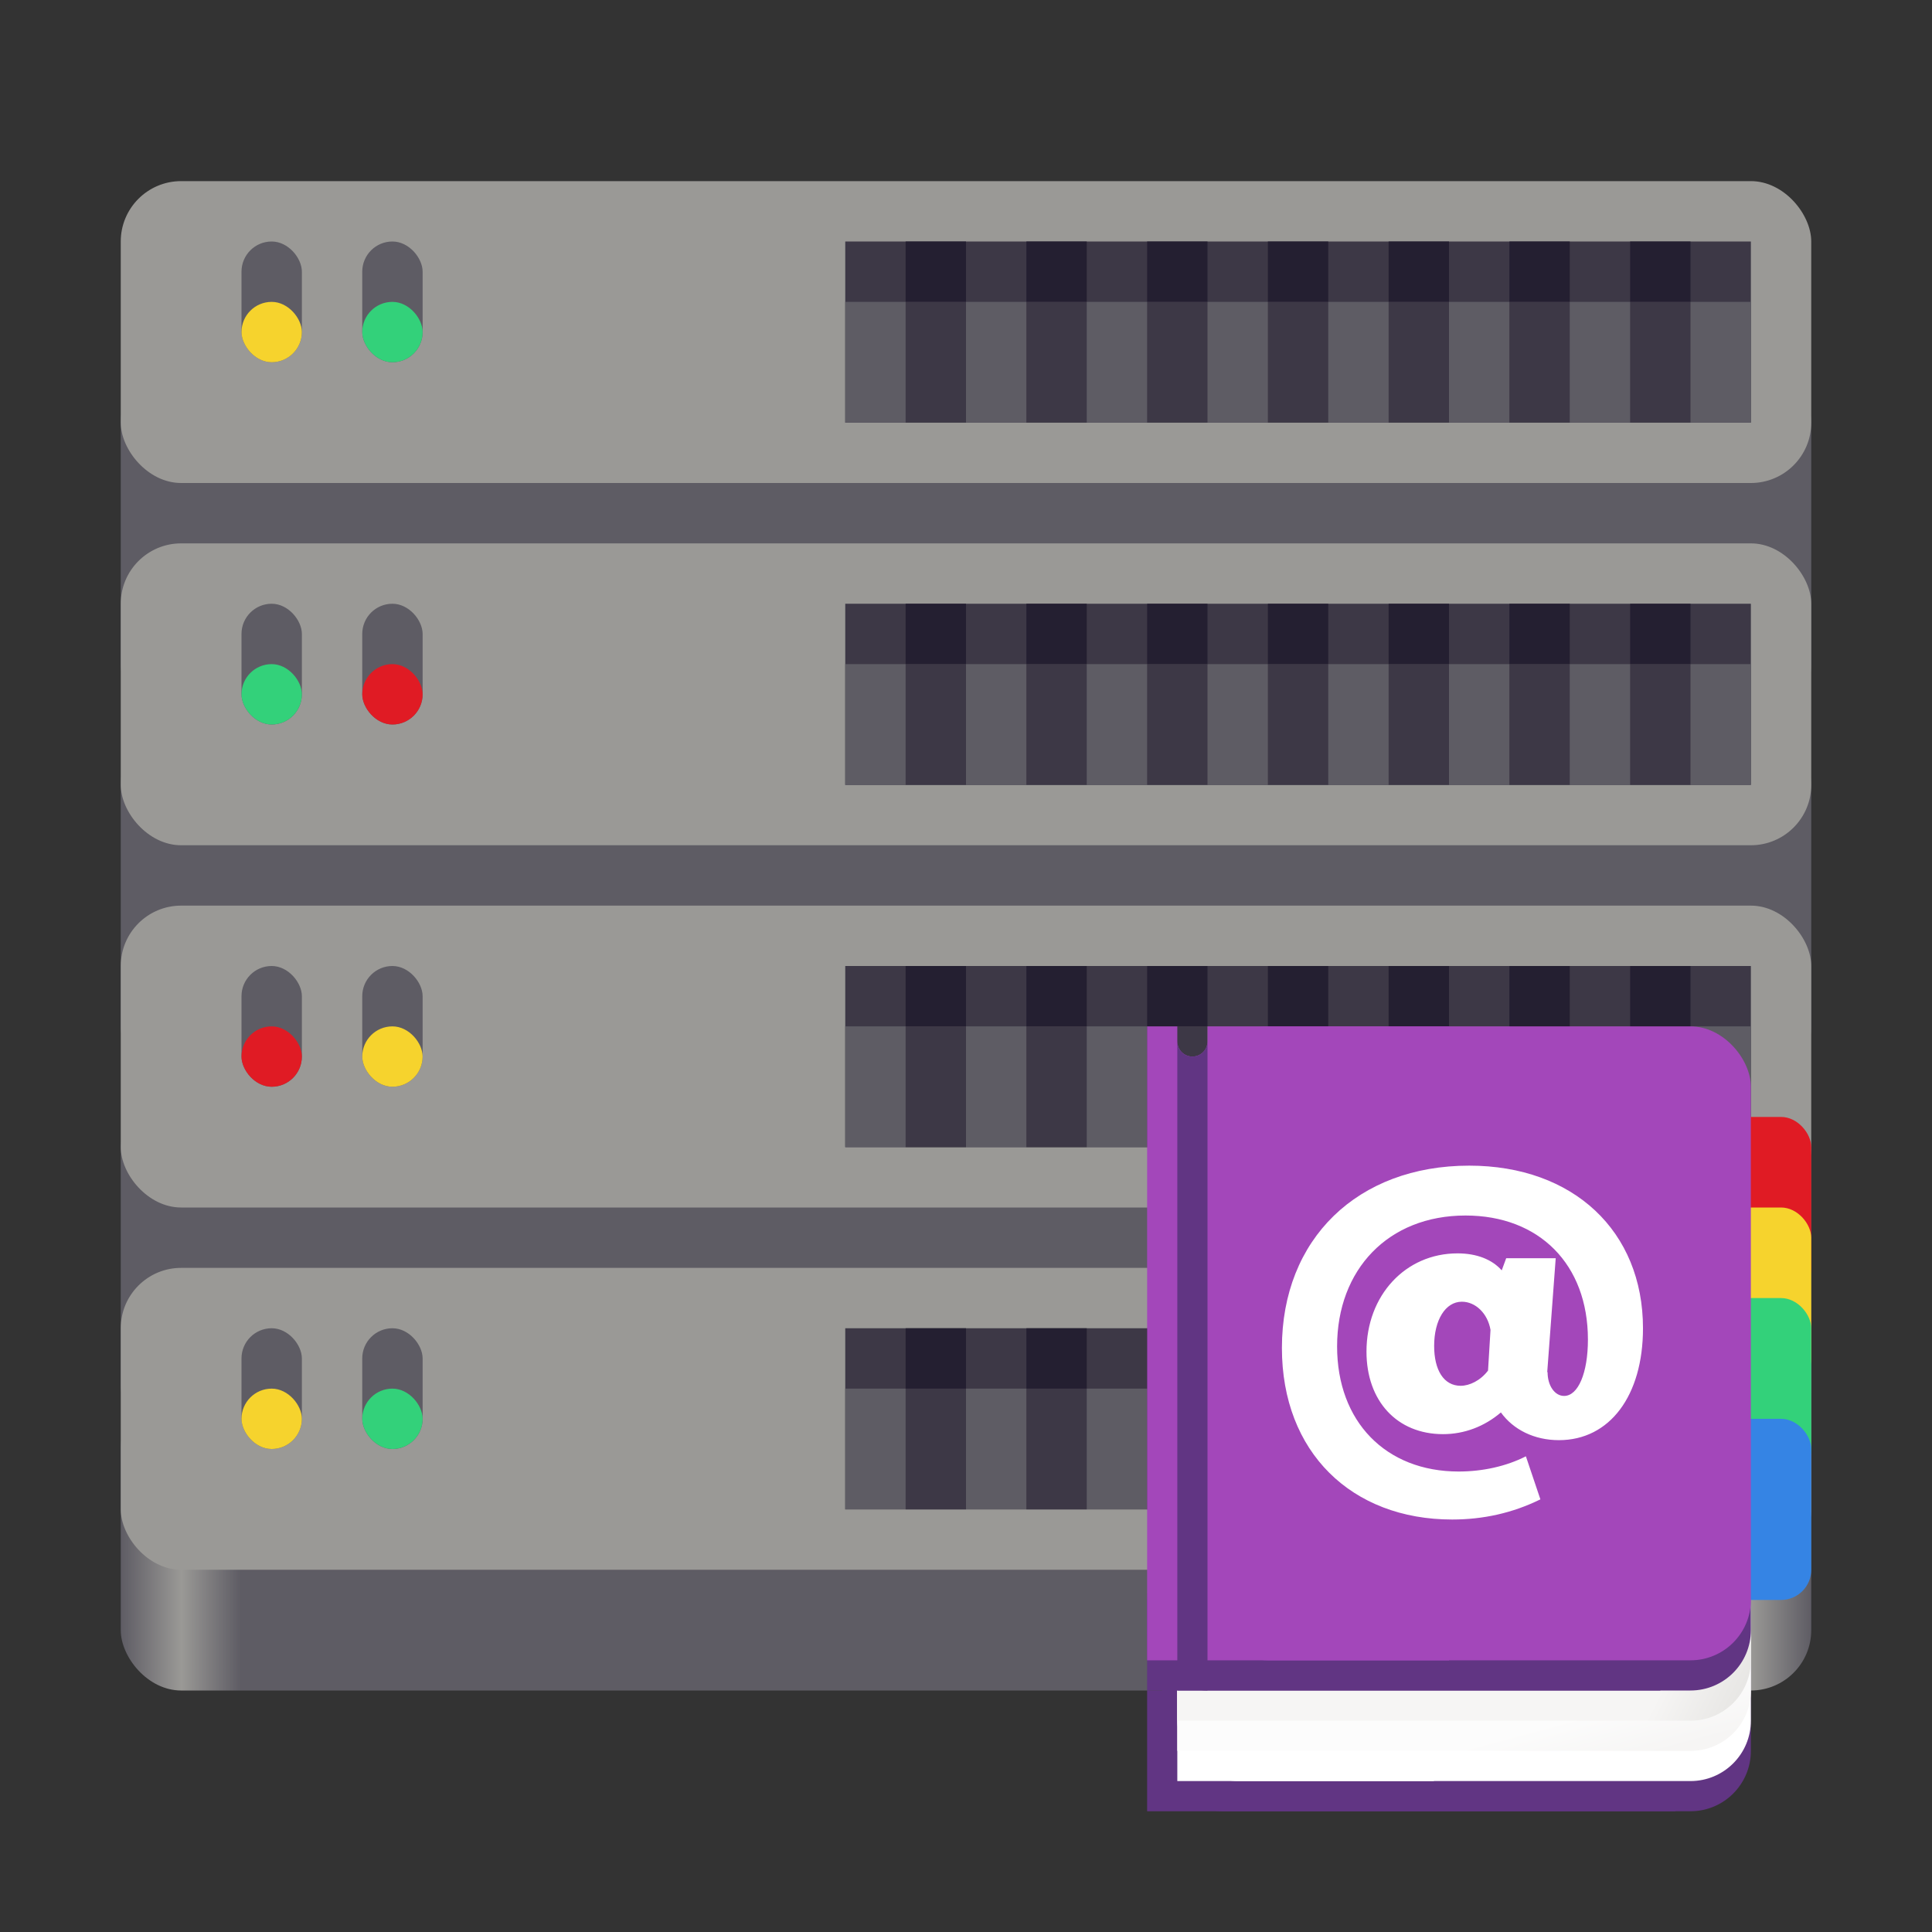 <svg height="128" width="128" xmlns="http://www.w3.org/2000/svg"><rect width="100%" height="100%" fill="#333333" stroke="none"/><linearGradient id="a" gradientUnits="userSpaceOnUse" x1="8" x2="120" y1="104" y2="104"><stop offset="0" stop-color="#5e5c64"/><stop offset=".036" stop-color="#9a9996"/><stop offset=".071" stop-color="#5e5c64"/><stop offset=".929" stop-color="#5e5c64"/><stop offset=".964" stop-color="#9a9996"/><stop offset="1" stop-color="#5e5c64"/></linearGradient><linearGradient id="b" gradientUnits="userSpaceOnUse" x1="23.984" x2="23.5" y1="25.79" y2="23.99"><stop offset="0" stop-color="#f6f5f4"/><stop offset="1" stop-color="#fcfcfc"/></linearGradient><linearGradient id="c" gradientUnits="userSpaceOnUse" x1="23" x2="26.679" y1="24" y2="25.83"><stop offset="0" stop-color="#f6f5f4"/><stop offset="1" stop-color="#deddda"/></linearGradient><g stroke-width="4"><g fill="#5e5c64"><rect height="24" ry="4" width="112" x="8" y="24"/><rect height="24" ry="4" width="112" x="8" y="48"/><rect height="24" ry="4.235" width="112" x="8" y="72"/></g><rect fill="url(#a)" height="20" ry="4" width="112" x="8" y="92"/><g fill="#9a9996"><rect height="20" ry="4" width="112" x="8" y="12"/><rect height="20" ry="4" width="112" x="8" y="36"/><rect height="20" ry="4" width="112" x="8" y="60"/><rect height="20" ry="4" width="112" x="8" y="84"/></g><path d="M56 88h60v12H56zm0-24h60v12H56zm0-24h60v12H56zm0-24h60v12H56z" fill="#3d3846"/><g fill="#5e5c64"><path d="M56 92h60v8H56zm0-24h60v8H56zm0-24h60v8H56zm0-24h60v8H56z"/><rect height="8" ry="2" width="4" x="16" y="16"/><rect height="8" ry="2" width="4" x="24" y="16"/><rect height="8" ry="2" width="4" x="16" y="40"/><rect height="8" ry="2" width="4" x="24" y="40"/><rect height="8" ry="2" width="4" x="16" y="64"/><rect height="8" ry="2" width="4" x="24" y="64"/><rect height="8" ry="2" width="4" x="16" y="88"/><rect height="8" ry="2" width="4" x="24" y="88"/></g><rect fill="#e01b24" height="4" ry="2" width="4" x="24" y="44"/><rect fill="#e01b24" height="4" ry="2" width="4" x="16" y="68"/><g fill="#f6d32d"><rect height="4" ry="2" width="4" x="16" y="20"/><rect height="4" ry="2" width="4" x="24" y="68"/><rect height="4" ry="2" width="4" x="16" y="92"/></g><g fill="#33d17a"><rect height="4" ry="2" width="4" x="24" y="20"/><rect height="4" ry="2" width="4" x="16" y="44"/><rect height="4" ry="2" width="4" x="24" y="92"/></g><path d="M108 92h4v8h-4zm-8 0h4v8h-4zm-8 0h4v8h-4zm-8 0h4v8h-4zm-8 0h4v8h-4zm-8 0h4v8h-4zm-8 0h4v8h-4zm48-24h4v8h-4zm-8 0h4v8h-4zm-8 0h4v8h-4zm-8 0h4v8h-4zm-8 0h4v8h-4zm-8 0h4v8h-4zm-8 0h4v8h-4zm48-48h4v8h-4zm-8 0h4v8h-4zm-8 0h4v8h-4zm-8 0h4v8h-4zm-8 0h4v8h-4zm-8 0h4v8h-4zm-8 0h4v8h-4zm48 24h4v8h-4zm-8 0h4v8h-4zm-8 0h4v8h-4zm-8 0h4v8h-4zm-8 0h4v8h-4zm-8 0h4v8h-4zm-8 0h4v8h-4z" fill="#3d3846"/><path d="M108 88h4v4h-4zm-8 0h4v4h-4zm-8 0h4v4h-4zm-8 0h4v4h-4zm-8 0h4v4h-4zm-8 0h4v4h-4zm-8 0h4v4h-4zm48-24h4v4h-4zm-8 0h4v4h-4zm-8 0h4v4h-4zm-8 0h4v4h-4zm-8 0h4v4h-4zm-8 0h4v4h-4zm-8 0h4v4h-4zm48-48h4v4h-4zm-8 0h4v4h-4zm-8 0h4v4h-4zm-8 0h4v4h-4zm-8 0h4v4h-4zm-8 0h4v4h-4zm-8 0h4v4h-4zm48 24h4v4h-4zm-8 0h4v4h-4zm-8 0h4v4h-4zm-8 0h4v4h-4zm-8 0h4v4h-4zm-8 0h4v4h-4zm-8 0h4v4h-4z" fill="#241f31"/></g><g transform="translate(64 -994.5)"><rect fill="#e01b24" height="12" ry="2" width="6" x="50" y="1068.5"/><rect fill="#613583" height="16" ry="4" width="39" x="13" y="1098.5"/><path d="M12 1106.5h35v8H12z" fill="#613583"/><rect fill="#fff" height="18" ry="4" width="38" x="14" y="1094.5"/><path d="M14 1094.5h17v18H14z" fill="#fff"/><path d="M7 17v9h17c1.108 0 2-.892 2-2v-5c0-1.108-.892-2-2-2z" fill="url(#b)" transform="matrix(2 0 0 2 0 1058.5)"/><path d="M7 16v9h17c1.108 0 2-.892 2-2v-5c0-1.108-.892-2-2-2z" fill="url(#c)" transform="matrix(2 0 0 2 0 1058.5)"/><path d="M12 1100.5h34v6H12z" fill="#613583"/><rect fill="#613583" height="10" ry="4" width="40" x="12" y="1096.5"/><rect fill="#f6d32d" height="12" ry="2" width="6" x="50" y="1074.5"/><rect fill="#33d17a" height="12" ry="2" width="6" x="50" y="1080.5"/><rect fill="#3584e4" height="12" ry="2" width="6" x="50" y="1088.5"/><rect fill="#a347ba" height="42" ry="4" width="36" x="16" y="1062.5"/><path d="M12 1062.5v42h20v-42H16v1c0 .554-.446 1-1 1s-1-.446-1-1v-1z" fill="#a347ba"/><path d="M14 1063.5v43h2v-43c0 .554-.446 1-1 1s-1-.446-1-1z" fill="#613583"/><path d="M33.336 1071.727c-7.387 0-12.406 4.851-12.406 12.078 0 6.906 4.614 11.367 11.28 11.367 2.054 0 4.005-.43 5.845-1.336l-.961-2.852c-1.307.667-2.88 1.008-4.453 1.008-4.827 0-8.055-3.302-8.055-8.289 0-5.093 3.388-8.672 8.508-8.672 4.88 0 8.11 3.232 8.11 8.219 0 2.213-.646 3.734-1.579 3.734-.613 0-1.094-.671-1.094-1.578h-.023l.562-7.547h-3.28l-.297.805c-.64-.72-1.65-1.125-2.93-1.125-3.44 0-6.03 2.775-6.03 6.508 0 3.28 2.03 5.469 5.07 5.469 1.413 0 2.742-.505 3.835-1.438.827 1.147 2.217 1.836 3.844 1.836 3.36 0 5.57-2.934 5.57-7.414 0-6.427-4.609-10.773-11.515-10.773zm-.484 9.015c.906 0 1.711.774 1.898 1.867l-.164 2.696c-.507.666-1.226 1.007-1.813 1.007-1.12 0-1.757-1.04-1.757-2.64 0-1.707.742-2.93 1.836-2.93z" fill="#fff"/></g></svg>